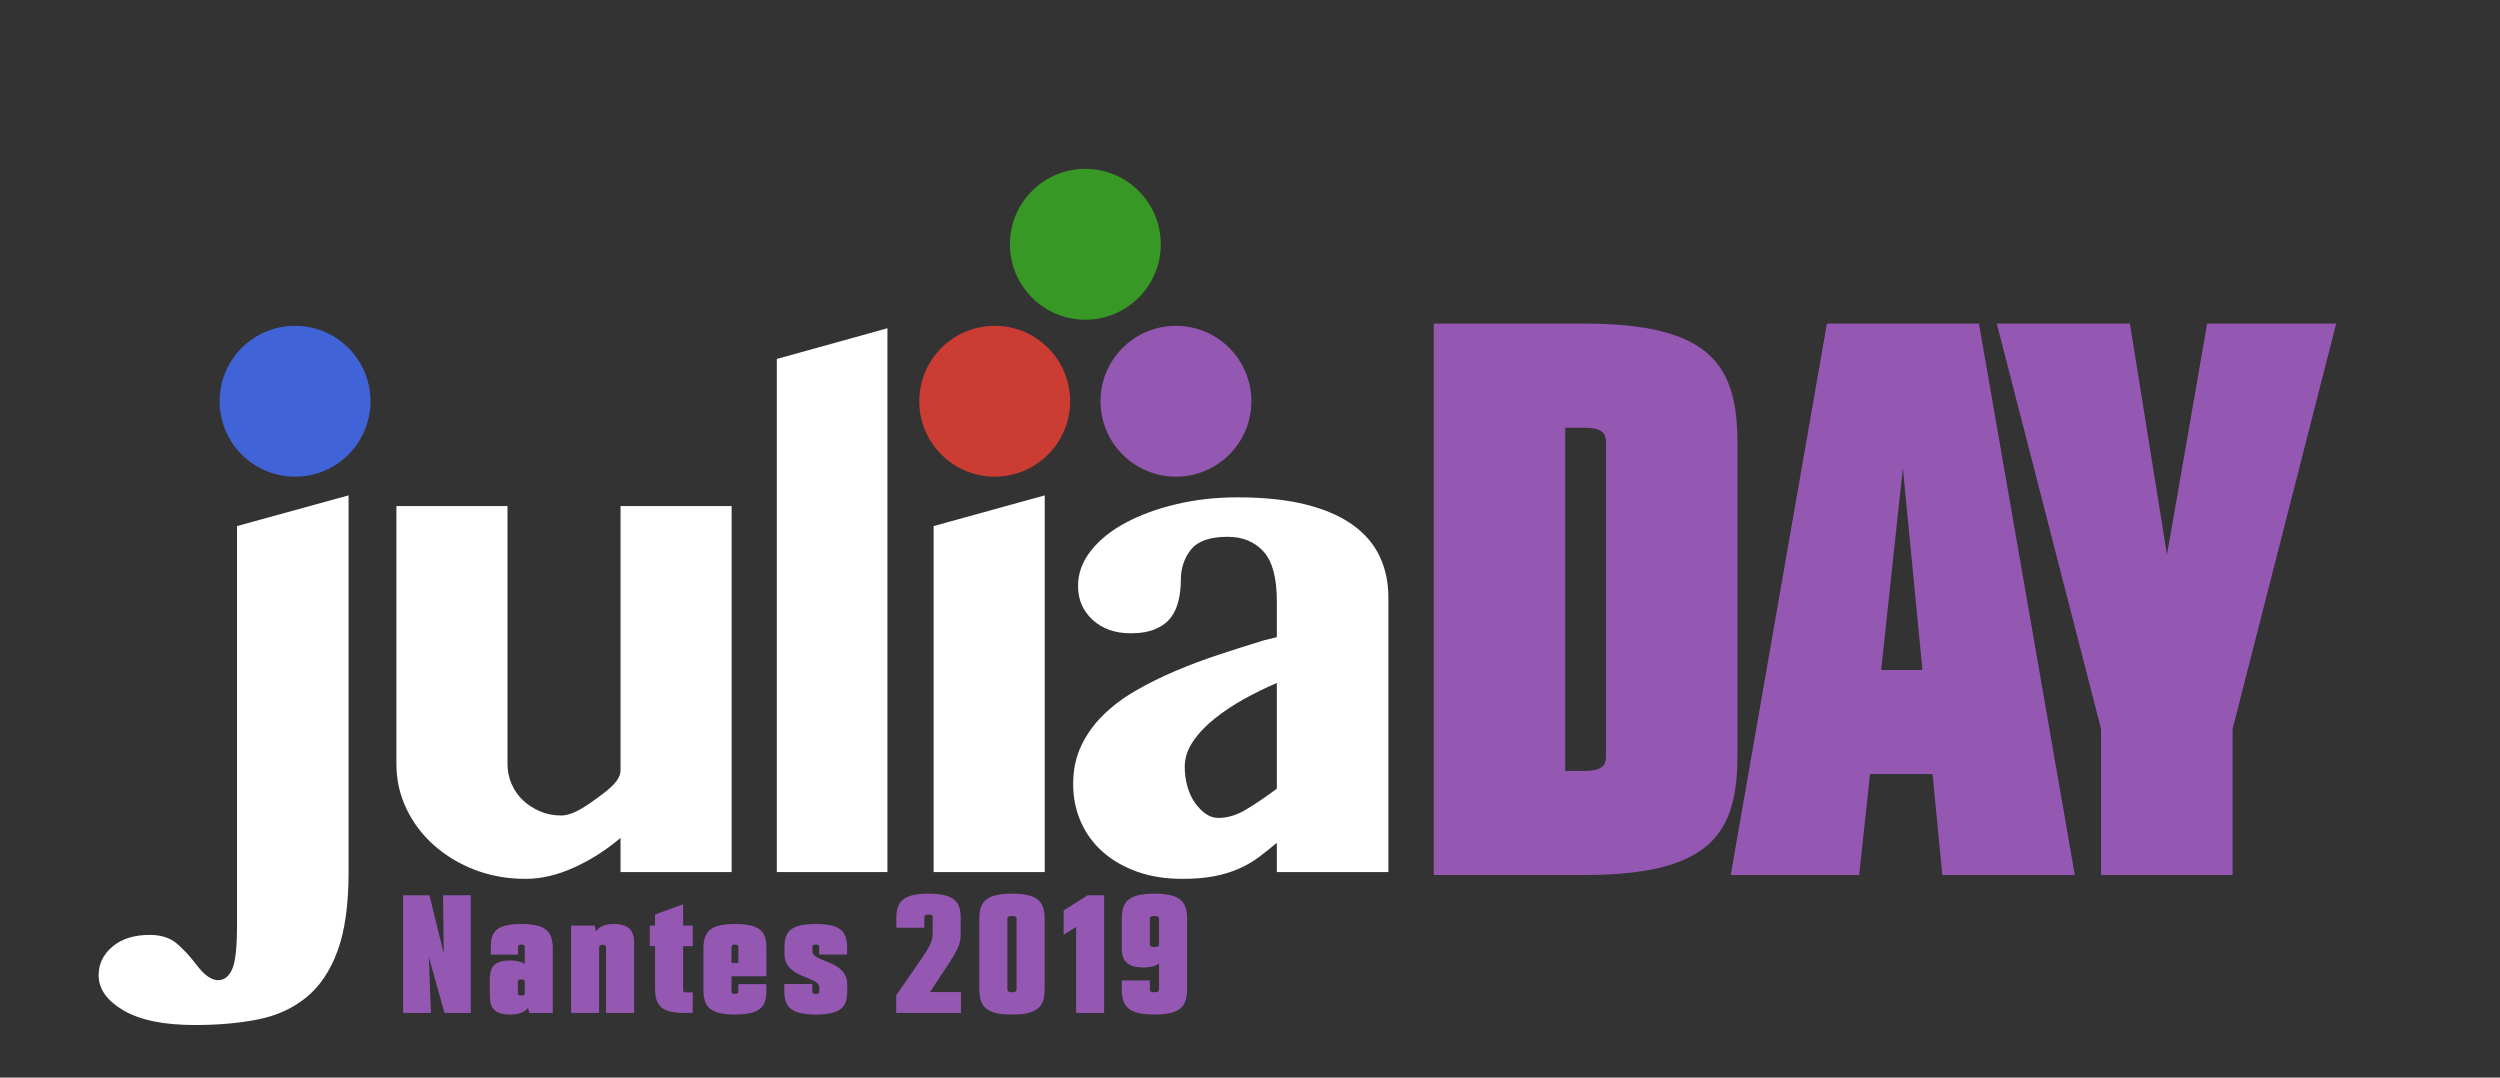 <?xml version="1.0" encoding="UTF-8"?>
<svg xmlns="http://www.w3.org/2000/svg" xmlns:xlink="http://www.w3.org/1999/xlink" width="580pt" height="250pt" viewBox="0 0 580 250" version="1.1">
<rect x="0" y="0" width="580" height="250" fill="#333333" stroke="none"/>
<defs>
<g>
<symbol overflow="visible" id="glyph0-0">
<path style="stroke:none;" d="M 67.238 -131.199 L 15.254 -131.199 L 15.254 32.801 L 67.238 32.801 Z M 54.613 -120.211 L 54.613 -114.801 L 43.789 -114.801 L 43.789 -108.73 L 54.613 -108.73 L 54.613 -103.32 L 27.387 -103.32 L 27.387 -108.73 L 38.211 -108.73 L 38.211 -114.801 L 27.551 -114.801 L 27.551 -120.211 Z M 43.789 -99.055 L 43.789 -87.574 L 54.613 -87.574 L 54.613 -82 L 27.387 -82 L 27.387 -99.055 Z M 38.211 -93.48 L 32.801 -93.48 L 32.801 -87.574 L 38.211 -87.574 Z M 54.613 -77.57 L 54.613 -72.16 L 43.789 -72.16 L 43.789 -60.68 L 27.387 -60.68 L 27.387 -66.094 L 38.211 -66.094 L 38.211 -72.16 L 27.387 -72.16 L 27.387 -77.57 Z M 54.613 -67.73 L 54.613 -51.332 L 27.387 -51.332 L 27.387 -56.906 L 49.199 -56.906 L 49.199 -67.73 Z M 54.613 -47.723 L 54.613 -29.191 L 27.387 -29.191 L 27.387 -47.723 L 32.801 -47.723 L 32.801 -34.605 L 49.199 -34.605 L 49.199 -42.312 L 43.789 -42.312 L 43.789 -38.539 L 38.211 -38.539 L 38.211 -47.723 Z M 54.613 -19.352 L 54.613 -0.82 L 27.387 -0.82 L 27.387 -19.352 Z M 49.199 -13.941 L 32.801 -13.941 L 32.801 -6.23 L 49.199 -6.23 Z M 54.613 2.953 L 54.613 8.363 L 49.363 8.363 L 37.883 16.07 L 54.613 16.07 L 54.613 21.484 L 27.387 21.484 L 27.387 16.07 L 38.867 8.363 L 27.387 8.363 L 27.387 2.953 Z M 54.613 2.953 "/>
</symbol>
<symbol overflow="visible" id="glyph0-1">
<path style="stroke:none;" d="M 37.523 -127.922 L 2.629 -127.922 L 2.629 0 L 37.523 0 C 67.148 0 73.09 -9.809 73.09 -27.805 L 73.09 -100.113 C 73.09 -118.109 67.148 -127.922 37.523 -127.922 Z M 42.586 -100.496 L 42.586 -27.426 C 42.586 -25.25 41.398 -24.148 37.523 -24.148 L 33.133 -24.148 L 33.133 -103.77 L 37.523 -103.77 C 41.398 -103.77 42.586 -102.672 42.586 -100.496 Z M 42.586 -100.496 "/>
</symbol>
<symbol overflow="visible" id="glyph0-2">
<path style="stroke:none;" d="M 48.953 0 L 79.684 0 L 57.449 -127.922 L 22.172 -127.922 L -0.137 0 L 29.66 0 L 32.172 -23.41 L 46.684 -23.41 Z M 34.762 -47.559 L 39.793 -94.43 L 44.34 -47.559 Z M 34.762 -47.559 "/>
</symbol>
<symbol overflow="visible" id="glyph0-3">
<path style="stroke:none;" d="M 78.609 -127.922 L 48.676 -127.922 L 39.355 -74.293 L 30.75 -127.922 L -0.137 -127.922 L 24.062 -33.879 L 24.062 0 L 54.566 0 L 54.566 -33.871 Z M 78.609 -127.922 "/>
</symbol>
<symbol overflow="visible" id="glyph1-0">
<path style="stroke:none;" d="M 14.352 -28 L 3.254 -28 L 3.254 7 L 14.352 7 Z M 11.656 -25.656 L 11.656 -24.5 L 9.344 -24.5 L 9.344 -23.203 L 11.656 -23.203 L 11.656 -22.051 L 5.844 -22.051 L 5.844 -23.203 L 8.156 -23.203 L 8.156 -24.5 L 5.879 -24.5 L 5.879 -25.656 Z M 9.344 -21.141 L 9.344 -18.691 L 11.656 -18.691 L 11.656 -17.5 L 5.844 -17.5 L 5.844 -21.141 Z M 8.156 -19.949 L 7 -19.949 L 7 -18.691 L 8.156 -18.691 Z M 11.656 -16.555 L 11.656 -15.398 L 9.344 -15.398 L 9.344 -12.949 L 5.844 -12.949 L 5.844 -14.105 L 8.156 -14.105 L 8.156 -15.398 L 5.844 -15.398 L 5.844 -16.555 Z M 11.656 -14.453 L 11.656 -10.953 L 5.844 -10.953 L 5.844 -12.145 L 10.5 -12.145 L 10.5 -14.453 Z M 11.656 -10.184 L 11.656 -6.23 L 5.844 -6.23 L 5.844 -10.184 L 7 -10.184 L 7 -7.387 L 10.5 -7.387 L 10.5 -9.031 L 9.344 -9.031 L 9.344 -8.227 L 8.156 -8.227 L 8.156 -10.184 Z M 11.656 -4.129 L 11.656 -0.176 L 5.844 -0.176 L 5.844 -4.129 Z M 10.5 -2.977 L 7 -2.977 L 7 -1.328 L 10.5 -1.328 Z M 11.656 0.629 L 11.656 1.785 L 10.535 1.785 L 8.086 3.43 L 11.656 3.43 L 11.656 4.586 L 5.844 4.586 L 5.844 3.43 L 8.297 1.785 L 5.844 1.785 L 5.844 0.629 Z M 11.656 0.629 "/>
</symbol>
<symbol overflow="visible" id="glyph1-1">
<path style="stroke:none;" d="M 0.531 0 L 6.969 0 L 6.492 -12.926 L 10.125 0 L 16.223 0 L 16.223 -27.301 L 9.789 -27.301 L 9.953 -13.758 L 6.633 -27.301 L 0.531 -27.301 Z M 0.531 0 "/>
</symbol>
<symbol overflow="visible" id="glyph1-2">
<path style="stroke:none;" d="M 7.84 -20.633 C 1.785 -20.633 0.742 -18.656 0.742 -15.18 L 0.742 -13.539 L 7.074 -13.539 L 7.074 -15.324 C 7.074 -15.715 7.273 -15.852 7.84 -15.852 C 8.461 -15.852 8.621 -15.645 8.621 -15.238 L 8.621 -11.359 C 7.793 -11.902 6.645 -12.168 5.23 -12.168 C 0.895 -12.168 0.516 -9.969 0.516 -7.438 L 0.516 -4.371 C 0.516 -1.844 0.895 0.371 5.23 0.371 C 7.109 0.371 8.555 -0.133 9.402 -1.168 L 9.676 0 L 15.129 0 L 15.129 -14.727 C 15.129 -18.535 14.008 -20.633 7.84 -20.633 Z M 7.781 -4.055 C 7.223 -4.055 7.027 -4.191 7.027 -4.539 L 7.027 -7.27 C 7.027 -7.617 7.223 -7.758 7.781 -7.758 C 8.383 -7.758 8.621 -7.617 8.621 -7.27 L 8.621 -4.539 C 8.621 -4.191 8.383 -4.055 7.781 -4.055 Z M 7.781 -4.055 "/>
</symbol>
<symbol overflow="visible" id="glyph1-3">
<path style="stroke:none;" d="M 0.562 0 L 7.07 0 L 7.07 -15.176 C 7.07 -15.637 7.359 -15.824 7.883 -15.824 C 8.406 -15.824 8.664 -15.648 8.664 -15.184 L 8.664 0 L 15.176 0 L 15.176 -15.996 C 15.176 -18.367 14.715 -20.633 10.418 -20.633 C 8.562 -20.633 7.176 -20.102 6.289 -18.938 L 6.016 -20.262 L 0.562 -20.262 Z M 0.562 0 "/>
</symbol>
<symbol overflow="visible" id="glyph1-4">
<path style="stroke:none;" d="M 7.645 -15.496 L 9.875 -15.496 L 9.875 -20.262 L 7.645 -20.262 L 7.645 -25.207 L 1.133 -22.832 L 1.133 -20.262 L -0.09 -20.262 L -0.09 -15.496 L 1.133 -15.496 L 1.133 -5.855 C 1.133 -2.047 2.172 0 7.941 0 L 9.875 0 L 9.875 -4.766 L 8.242 -4.766 C 7.809 -4.766 7.645 -4.941 7.645 -5.344 Z M 7.645 -15.496 "/>
</symbol>
<symbol overflow="visible" id="glyph1-5">
<path style="stroke:none;" d="M 15.117 -8.5 L 15.117 -15.152 C 15.117 -18.625 13.91 -20.633 7.824 -20.633 C 1.641 -20.633 0.516 -18.535 0.516 -14.727 L 0.516 -5.535 C 0.516 -1.727 1.641 0.371 7.824 0.371 C 13.91 0.371 15.117 -1.621 15.117 -5.094 L 15.117 -6.68 L 8.621 -6.68 L 8.621 -4.938 C 8.621 -4.547 8.41 -4.41 7.824 -4.41 C 7.195 -4.41 7.027 -4.617 7.027 -5.023 L 7.027 -8.5 Z M 7.824 -15.852 C 8.41 -15.852 8.621 -15.699 8.621 -15.309 L 8.621 -11.605 L 7.027 -11.605 L 7.027 -15.238 C 7.027 -15.645 7.195 -15.852 7.824 -15.852 Z M 7.824 -15.852 "/>
</symbol>
<symbol overflow="visible" id="glyph1-6">
<path style="stroke:none;" d="M 15.074 -13.543 L 15.074 -15.18 C 15.074 -18.625 13.867 -20.633 7.809 -20.633 C 1.754 -20.633 0.547 -18.668 0.547 -15.223 L 0.547 -13.629 C 0.547 -7.961 8.605 -8.535 8.605 -5.984 L 8.605 -4.91 C 8.605 -4.547 8.395 -4.41 7.809 -4.41 C 7.223 -4.41 7.012 -4.562 7.012 -4.922 L 7.012 -6.719 L 0.516 -6.719 L 0.516 -5.082 C 0.516 -1.637 1.738 0.371 7.809 0.371 C 13.879 0.371 15.102 -1.594 15.102 -5.039 L 15.102 -6.629 C 15.102 -12.297 7.027 -11.723 7.027 -14.277 L 7.027 -15.352 C 7.027 -15.715 7.234 -15.852 7.809 -15.852 C 8.383 -15.852 8.59 -15.699 8.59 -15.336 L 8.59 -13.543 Z M 15.074 -13.543 "/>
</symbol>
<symbol overflow="visible" id="glyph1-7">
<path style="stroke:none;" d="M 0.516 0 L 15.535 0 L 15.535 -4.836 L 8.336 -4.836 C 13.816 -13.16 15.469 -15.039 15.469 -18.242 L 15.469 -22.133 C 15.469 -25.621 14.164 -27.672 8.008 -27.672 C 1.852 -27.672 0.547 -25.562 0.547 -22.09 L 0.547 -19.77 L 7.039 -19.77 L 7.039 -22.234 C 7.039 -22.637 7.305 -22.82 8.008 -22.82 C 8.707 -22.82 8.973 -22.652 8.973 -22.25 L 8.973 -18.562 C 8.973 -15.656 7.734 -14.676 0.516 -4.078 Z M 0.516 0 "/>
</symbol>
<symbol overflow="visible" id="glyph1-8">
<path style="stroke:none;" d="M 8.094 -27.672 C 1.781 -27.672 0.516 -25.559 0.516 -21.723 L 0.516 -5.578 C 0.516 -1.738 1.781 0.371 8.094 0.371 C 14.402 0.371 15.668 -1.738 15.668 -5.578 L 15.668 -21.723 C 15.668 -25.559 14.402 -27.672 8.094 -27.672 Z M 9.16 -21.805 L 9.16 -5.496 C 9.16 -5.035 8.906 -4.797 8.094 -4.797 C 7.277 -4.797 7.027 -5.035 7.027 -5.496 L 7.027 -21.805 C 7.027 -22.266 7.277 -22.504 8.094 -22.504 C 8.906 -22.504 9.16 -22.266 9.16 -21.805 Z M 9.16 -21.805 "/>
</symbol>
<symbol overflow="visible" id="glyph1-9">
<path style="stroke:none;" d="M 3.562 0 L 10.07 0 L 10.07 -27.301 L 6.234 -27.301 L 0.676 -23.773 L 0.676 -18.133 L 3.562 -19.957 Z M 3.562 0 "/>
</symbol>
<symbol overflow="visible" id="glyph1-10">
<path style="stroke:none;" d="M 8.094 -27.672 C 1.781 -27.672 0.516 -25.559 0.516 -21.766 L 0.516 -15.066 C 0.516 -12.766 1.062 -10.547 5.695 -10.547 C 7.066 -10.547 8.254 -10.828 9.16 -11.469 L 9.16 -5.496 C 9.16 -5.035 8.906 -4.797 8.094 -4.797 C 7.277 -4.797 7.027 -5.02 7.027 -5.438 L 7.027 -7.531 L 0.516 -7.531 L 0.516 -5.52 C 0.516 -1.727 1.781 0.371 8.094 0.371 C 14.402 0.371 15.668 -1.738 15.668 -5.578 L 15.668 -21.766 C 15.668 -25.559 14.402 -27.672 8.094 -27.672 Z M 8.094 -15.281 C 7.316 -15.281 7.027 -15.473 7.027 -15.883 L 7.027 -21.859 C 7.027 -22.266 7.277 -22.504 8.094 -22.504 C 8.906 -22.504 9.16 -22.266 9.16 -21.859 L 9.16 -15.883 C 9.16 -15.441 8.703 -15.281 8.094 -15.281 Z M 8.094 -15.281 "/>
</symbol>
</g>
</defs>
<g id="surface985">
<path style=" stroke:none;fill-rule:nonzero;fill:rgb(100%,100%,100%);fill-opacity:1;" d="M 80.871 202.312 C 80.871 209.848 80.023 215.934 78.328 220.566 C 76.633 225.203 74.223 228.801 71.094 231.363 C 67.969 233.926 64.219 235.641 59.848 236.508 C 55.477 237.371 50.613 237.805 45.266 237.805 C 38.027 237.805 32.488 236.676 28.648 234.414 C 24.805 232.152 22.883 229.441 22.883 226.273 C 22.883 223.637 23.953 221.414 26.102 219.605 C 28.25 217.797 31.133 216.895 34.75 216.895 C 37.465 216.895 39.633 217.629 41.25 219.098 C 42.871 220.566 44.211 222.02 45.266 223.449 C 46.469 225.031 47.488 226.086 48.316 226.613 C 49.145 227.141 49.898 227.406 50.578 227.406 C 52.008 227.406 53.102 226.559 53.855 224.863 C 54.609 223.168 54.984 219.871 54.984 214.973 L 54.984 122.051 L 80.871 114.93 L 80.871 202.312 M 117.738 117.414 L 117.738 177.215 C 117.738 178.875 118.059 180.438 118.699 181.906 C 119.34 183.375 120.227 184.641 121.355 185.695 C 122.488 186.75 123.805 187.598 125.312 188.238 C 126.82 188.879 128.441 189.199 130.176 189.199 C 132.133 189.199 134.359 188.102 137.07 186.203 C 141.363 183.195 143.965 181.129 143.965 178.684 C 143.965 178.098 143.965 117.414 143.965 117.414 L 169.738 117.414 L 169.738 202.312 L 143.965 202.312 L 143.965 194.398 C 140.574 197.262 136.957 199.559 133.113 201.293 C 129.27 203.027 125.539 203.895 121.922 203.895 C 117.703 203.895 113.781 203.195 110.164 201.801 C 106.547 200.406 103.383 198.504 100.672 196.094 C 97.957 193.684 95.828 190.855 94.281 187.613 C 92.738 184.375 91.965 180.906 91.965 177.215 L 91.965 117.414 L 117.738 117.414 M 205.883 202.312 L 180.223 202.312 L 180.223 83.277 L 205.883 76.156 L 205.883 202.312 M 216.602 122.051 L 242.375 114.93 L 242.375 202.312 L 216.602 202.312 L 216.602 122.051 M 296.227 158.449 C 293.738 159.508 291.23 160.73 288.707 162.125 C 286.184 163.52 283.883 165.047 281.812 166.703 C 279.738 168.359 278.062 170.133 276.781 172.016 C 275.5 173.898 274.859 175.859 274.859 177.895 C 274.859 179.477 275.066 181.004 275.48 182.473 C 275.895 183.941 276.48 185.203 277.234 186.258 C 277.988 187.312 278.816 188.16 279.723 188.801 C 280.625 189.441 281.605 189.762 282.66 189.762 C 284.77 189.762 286.898 189.121 289.047 187.84 C 291.195 186.559 293.586 184.941 296.227 182.98 L 296.227 158.449 M 322.109 202.312 L 296.227 202.312 L 296.227 195.527 C 294.793 196.734 293.398 197.848 292.043 198.863 C 290.688 199.879 289.16 200.766 287.465 201.52 C 285.77 202.273 283.867 202.855 281.754 203.273 C 279.645 203.688 277.156 203.895 274.297 203.895 C 270.375 203.895 266.852 203.328 263.727 202.199 C 260.598 201.066 257.941 199.523 255.758 197.562 C 253.57 195.605 251.895 193.285 250.727 190.609 C 249.559 187.938 248.973 185.016 248.973 181.852 C 248.973 178.609 249.594 175.672 250.84 173.031 C 252.082 170.395 253.777 168.023 255.926 165.91 C 258.074 163.801 260.578 161.918 263.441 160.258 C 266.305 158.602 269.379 157.074 272.656 155.68 C 275.934 154.285 279.344 153.008 282.887 151.84 C 286.426 150.672 289.934 149.559 293.398 148.504 L 296.227 147.824 L 296.227 139.461 C 296.227 134.035 295.188 130.191 293.117 127.93 C 291.043 125.668 288.273 124.539 284.809 124.539 C 280.738 124.539 277.91 125.52 276.328 127.477 C 274.746 129.438 273.953 131.809 273.953 134.598 C 273.953 136.18 273.785 137.727 273.445 139.234 C 273.109 140.742 272.523 142.059 271.695 143.191 C 270.867 144.32 269.68 145.227 268.133 145.902 C 266.59 146.582 264.648 146.922 262.312 146.922 C 258.695 146.922 255.758 145.883 253.496 143.812 C 251.234 141.738 250.105 139.121 250.105 135.953 C 250.105 133.016 251.102 130.285 253.098 127.762 C 255.098 125.234 257.789 123.066 261.184 121.262 C 264.574 119.449 268.492 118.02 272.938 116.965 C 277.383 115.91 282.094 115.383 287.066 115.383 C 293.172 115.383 298.43 115.93 302.84 117.02 C 307.246 118.113 310.883 119.676 313.746 121.711 C 316.609 123.746 318.719 126.195 320.074 129.059 C 321.434 131.922 322.109 135.129 322.109 138.668 L 322.109 202.312 "/>
<path style=" stroke:none;fill-rule:nonzero;fill:rgb(79.6%,23.5%,20%);fill-opacity:1;" d="M 248.273 93.09 C 248.273 102.758 240.438 110.59 230.773 110.59 C 221.105 110.59 213.273 102.758 213.273 93.09 C 213.273 83.426 221.105 75.59 230.773 75.59 C 240.438 75.59 248.273 83.426 248.273 93.09 "/>
<path style=" stroke:none;fill-rule:nonzero;fill:rgb(25.1%,38.8%,84.7%);fill-opacity:1;" d="M 85.953 93.09 C 85.953 102.758 78.117 110.59 68.453 110.59 C 58.789 110.59 50.953 102.758 50.953 93.09 C 50.953 83.426 58.789 75.59 68.453 75.59 C 78.117 75.59 85.953 83.426 85.953 93.09 "/>
<path style=" stroke:none;fill-rule:nonzero;fill:rgb(58.4%,34.5%,69.8%);fill-opacity:1;" d="M 290.32 93.09 C 290.32 102.758 282.484 110.59 272.82 110.59 C 263.156 110.59 255.32 102.758 255.32 93.09 C 255.32 83.426 263.156 75.59 272.82 75.59 C 282.484 75.59 290.32 83.426 290.32 93.09 "/>
<path style=" stroke:none;fill-rule:nonzero;fill:rgb(22%,59.6%,14.9%);fill-opacity:1;" d="M 269.301 56.672 C 269.301 66.336 261.465 74.172 251.801 74.172 C 242.133 74.172 234.301 66.336 234.301 56.672 C 234.301 47.008 242.133 39.172 251.801 39.172 C 261.465 39.172 269.301 47.008 269.301 56.672 "/>
<g style="fill:rgb(58.4%,34.5%,69.8%);fill-opacity:1;">
  <use xlink:href="#glyph0-1" x="330" y="203"/>
</g>
<g style="fill:rgb(58.4%,34.5%,69.8%);fill-opacity:1;">
  <use xlink:href="#glyph0-2" x="401.668" y="203"/>
</g>
<g style="fill:rgb(58.4%,34.5%,69.8%);fill-opacity:1;">
  <use xlink:href="#glyph0-3" x="463.387" y="203"/>
</g>
<g style="fill:rgb(58.4%,34.5%,69.8%);fill-opacity:1;">
  <use xlink:href="#glyph1-1" x="93" y="235"/>
</g>
<g style="fill:rgb(58.4%,34.5%,69.8%);fill-opacity:1;">
  <use xlink:href="#glyph1-2" x="113.117" y="235"/>
</g>
<g style="fill:rgb(58.4%,34.5%,69.8%);fill-opacity:1;">
  <use xlink:href="#glyph1-3" x="131.934" y="235"/>
</g>
<g style="fill:rgb(58.4%,34.5%,69.8%);fill-opacity:1;">
  <use xlink:href="#glyph1-4" x="150.836" y="235"/>
</g>
<g style="fill:rgb(58.4%,34.5%,69.8%);fill-opacity:1;">
  <use xlink:href="#glyph1-5" x="162.68" y="235"/>
</g>
<g style="fill:rgb(58.4%,34.5%,69.8%);fill-opacity:1;">
  <use xlink:href="#glyph1-6" x="181.453" y="235"/>
</g>
<g style="fill:rgb(58.4%,34.5%,69.8%);fill-opacity:1;">
  <use xlink:href="#glyph1-7" x="207.406" y="235"/>
</g>
<g style="fill:rgb(58.4%,34.5%,69.8%);fill-opacity:1;">
  <use xlink:href="#glyph1-8" x="226.688" y="235"/>
</g>
<g style="fill:rgb(58.4%,34.5%,69.8%);fill-opacity:1;">
  <use xlink:href="#glyph1-9" x="246.09" y="235"/>
</g>
<g style="fill:rgb(58.4%,34.5%,69.8%);fill-opacity:1;">
  <use xlink:href="#glyph1-10" x="259.738" y="235"/>
</g>
</g>
</svg>
